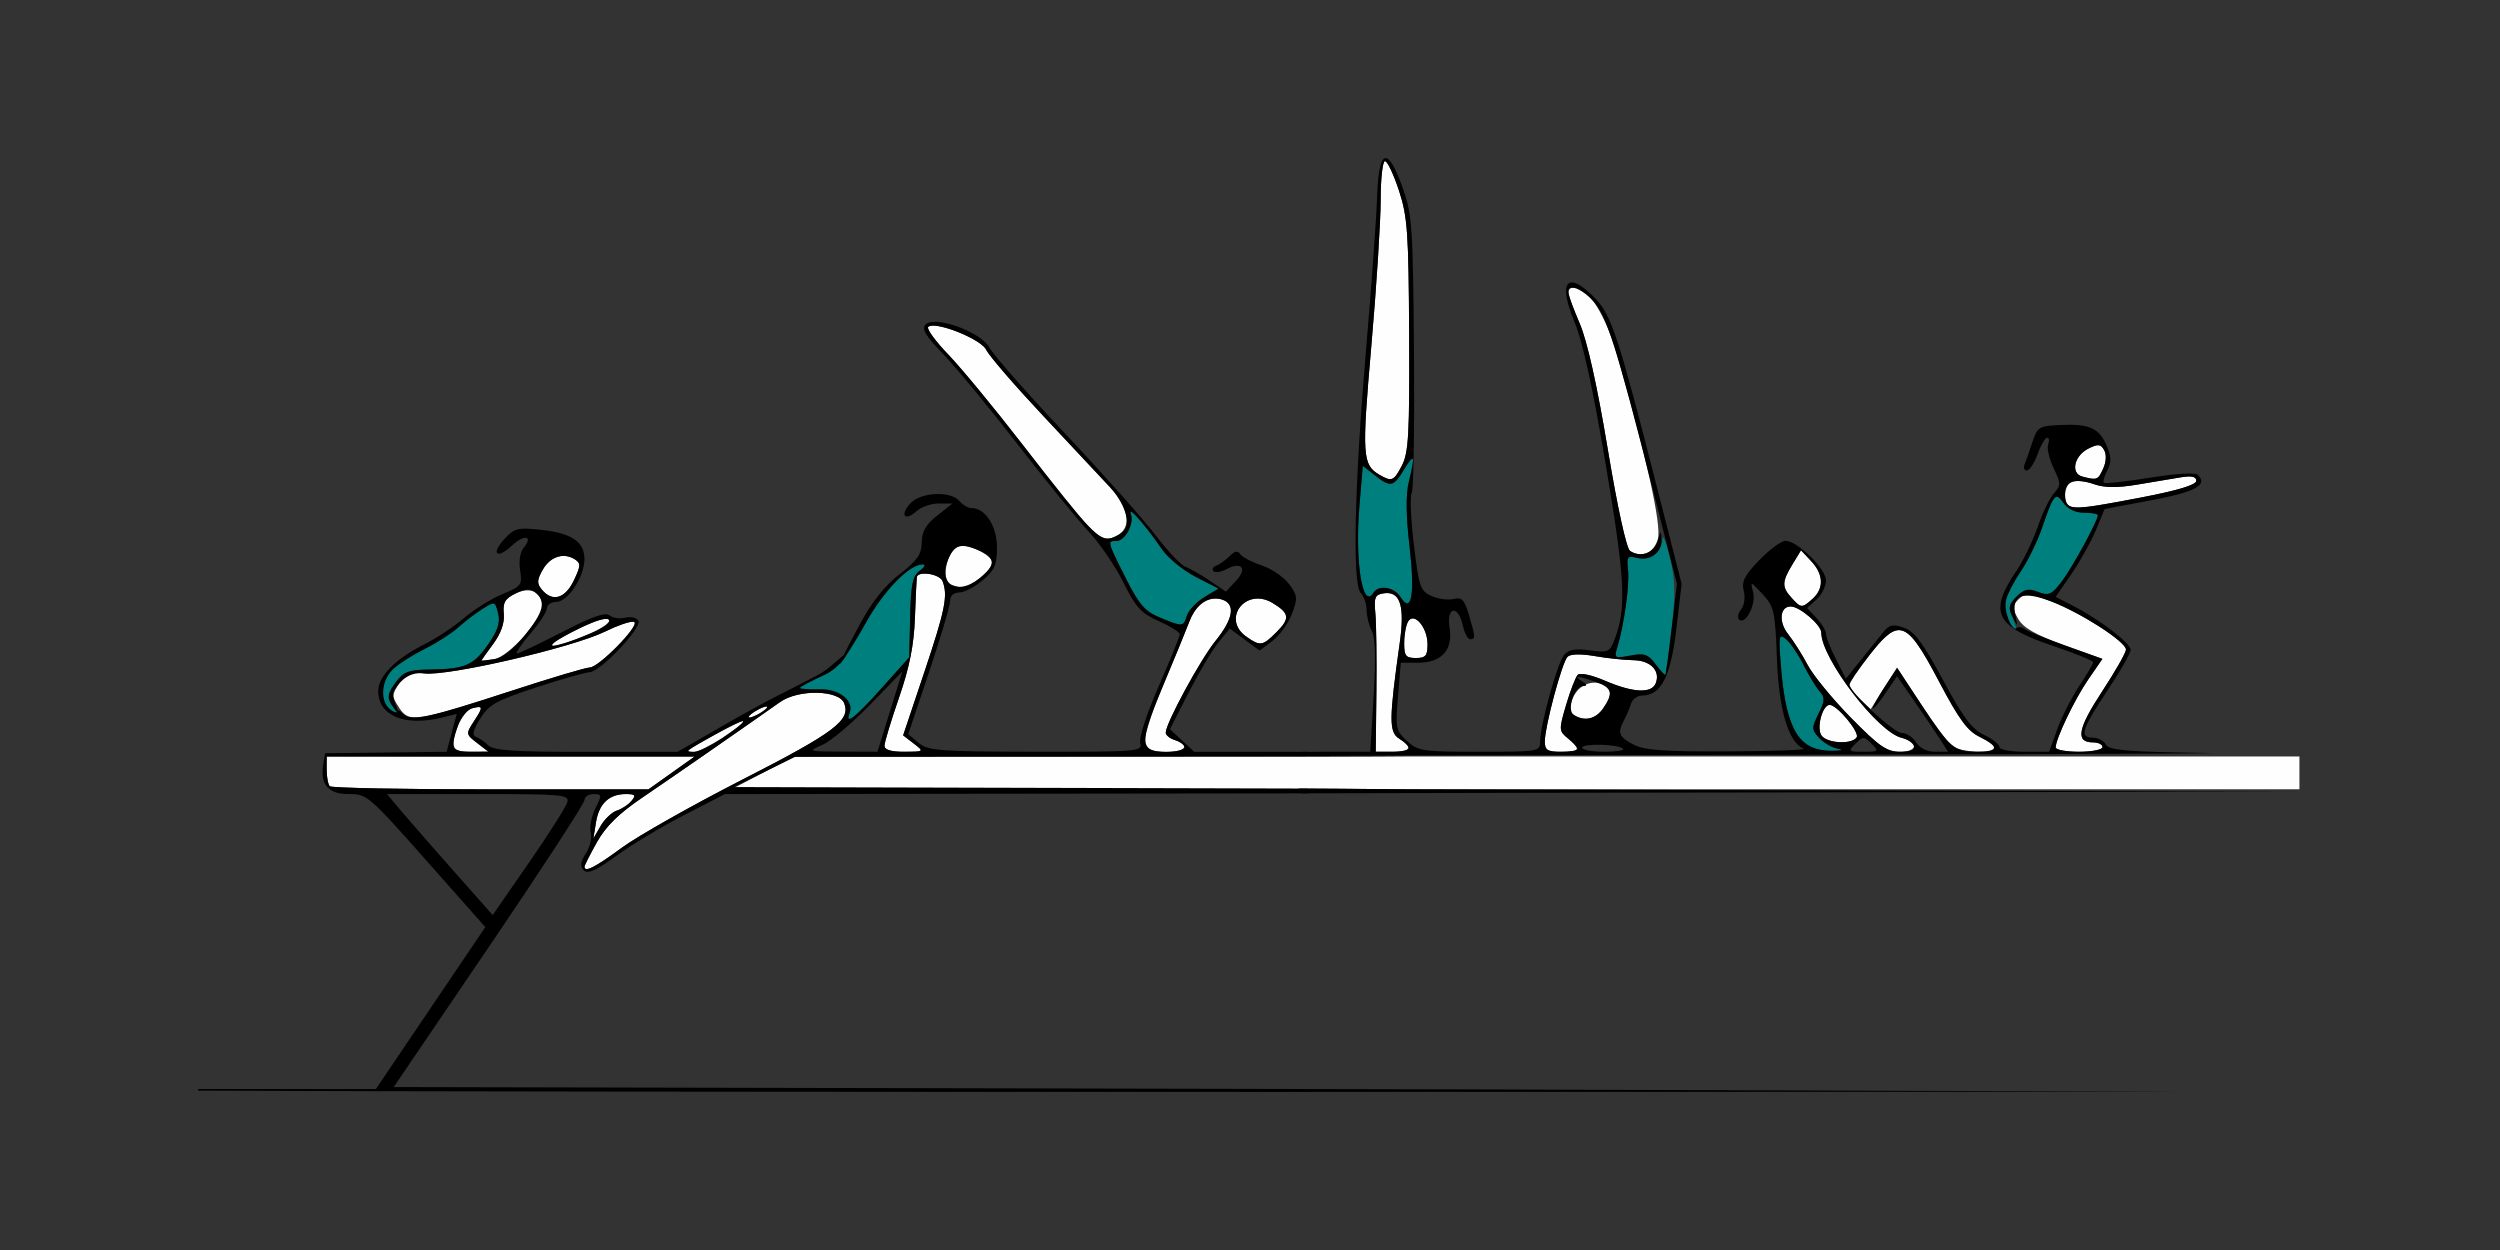 <?xml version="1.0" encoding="UTF-8" standalone="no"?>
<!-- Created with Inkscape (http://www.inkscape.org/) -->

<svg
   xmlns:dc="http://purl.org/dc/elements/1.1/"
   xmlns:cc="http://creativecommons.org/ns#"
   xmlns:rdf="http://www.w3.org/1999/02/22-rdf-syntax-ns#"
   xmlns:svg="http://www.w3.org/2000/svg"
   xmlns="http://www.w3.org/2000/svg"
   xmlns:sodipodi="http://sodipodi.sourceforge.net/DTD/sodipodi-0.dtd"
   xmlns:inkscape="http://www.inkscape.org/namespaces/inkscape"
   id="svg9200"
   version="1.1"
   inkscape:version="0.91 r13725"
   width="500"
   height="250"
   viewBox="0 0 500 250"
   sodipodi:docname="bb620301.svg">
  <rect x="0" y="0" width="500" height="250" fill="#333333" stroke="none"/>
  <defs
     id="defs9204" />
  <sodipodi:namedview
     pagecolor="#848484"
     bordercolor="#666666"
     borderopacity="1"
     objecttolerance="10"
     gridtolerance="10"
     guidetolerance="10"
     inkscape:pageopacity="0"
     inkscape:pageshadow="2"
     inkscape:window-width="1342"
     inkscape:window-height="925"
     id="namedview9202"
     showgrid="false"
     inkscape:zoom="0.93773598"
     inkscape:cx="183.67224"
     inkscape:cy="241.72824"
     inkscape:window-x="0"
     inkscape:window-y="0"
     inkscape:window-maximized="0"
     inkscape:current-layer="svg9200" />
  <g
     id="g4189"
     transform="translate(-11.827,-4.9667575e-4)">
    <path
       sodipodi:nodetypes="scsssssssssscsscsssscccsssscccsccssssssccssscsssssssssscsssccssccsssccssssssssscssssccsscccsccccsscccsssccccccccccccscccsss"
       style="fill:#fefefe"
       d="m 198.287,65.128 c -0.38,0.018 -0.665,0.101 -0.826,0.262 -0.363,0.363 1.461,2.862 4.053,5.557 2.592,2.694 9.279,10.807 14.861,18.025 5.582,7.219 11.431,14.496 12.998,16.174 2.099,2.248 3.355,2.894 4.771,2.453 4.15,-1.293 4.009,-5.492 -0.344,-10.189 -1.433,-1.547 -7.361,-7.875 -13.17,-14.062 -5.809,-6.188 -11.002,-12.2 -11.541,-13.359 -0.893,-1.922 -8.143,-4.985 -10.803,-4.859 z m 5.895,44 c -2.682,0 -4.52,6.84 -2.1,7.816 0.645,0.26 1.642,0.506 2.217,0.547 1.53,0.108 5.986,-3.614 5.986,-5 0,-1.249 -3.837,-3.363 -6.104,-3.363 z m -79.561,2.055 c -1.633,-0.034 -3.239,0.952 -4.26,2.777 -1.161,2.075 -1.185,2.738 -0.15,3.984 2.094,2.523 4.654,1.784 6.383,-1.842 1.384,-2.902 1.414,-3.453 0.221,-4.225 -0.701,-0.454 -1.451,-0.68 -2.193,-0.695 z m 72.131,3.537 c -0.831,0.004 -1.494,0.228 -1.564,0.736 -0.054,0.387 -0.226,4.078 -0.381,8.203 -0.203,5.393 -1.096,9.854 -3.182,15.879 -1.596,4.608 -2.902,8.933 -2.902,9.609 0,0.826 1.31,1.223 3.984,1.209 3.974,-0.021 3.978,-0.026 1.865,-1.652 l -2.117,-1.631 4.227,-12.605 c 4.186,-12.481 4.764,-15.356 3.66,-18.232 -0.352,-0.918 -2.205,-1.522 -3.59,-1.516 z m -79.268,3.355 c -0.757,-0.026 -1.623,0.171 -2.541,0.617 -2.126,1.034 -2.575,1.809 -2.361,4.07 0.173,1.83 -0.554,3.904 -2.109,6.012 -1.306,1.77 -2.375,3.273 -2.375,3.342 0,0.068 1.16,-0.058 2.578,-0.279 2.807,-0.439 9.609,-7.97 9.609,-10.639 0,-1.929 -1.136,-3.065 -2.801,-3.123 z m 145.949,1.629 c -3.955,-0.046 -6.459,4.748 -2.314,7.65 2.763,1.936 3.219,1.867 5.996,-0.91 2.763,-2.763 2.628,-3.786 -0.775,-5.852 -1.003,-0.609 -1.994,-0.878 -2.906,-0.889 z m -8.658,0.006 c -2.104,0.073 -4.001,1.746 -5.084,4.615 -0.64,1.695 -3.035,7.536 -5.324,12.979 -2.456,5.839 -3.912,10.547 -3.553,11.484 0.428,1.117 1.694,1.59 4.26,1.59 3.878,0 4.9,-1.351 1.773,-2.344 -1.031,-0.327 -1.875,-1 -1.875,-1.494 0,-1.865 6.909,-14.603 9.953,-18.352 3.579,-4.407 4.06,-7.404 1.332,-8.27 -0.5,-0.159 -0.997,-0.226 -1.482,-0.209 z m -121.504,4.076 c -0.951,-0.15 -3.534,0.802 -7.01,2.607 -4.04,2.098 -5.396,3.129 -3.633,2.764 5.032,-1.042 11.871,-4.315 10.947,-5.238 -0.067,-0.067 -0.169,-0.111 -0.305,-0.133 z m 5.205,0.564 c -0.793,-0.066 -3.134,0.739 -5.643,1.969 -6.503,3.19 -31.43,8.961 -36.137,8.367 -2.911,-0.367 -3.675,-0.062 -5.029,2.004 -1.504,2.294 -1.505,2.579 -0.004,4.869 2.005,3.06 3.309,2.863 22.6,-3.439 7.773,-2.54 14.752,-4.617 15.508,-4.617 1.765,0 9.834,-8.182 8.945,-9.07 -0.046,-0.046 -0.127,-0.073 -0.24,-0.082 z m 36.781,14.207 c -2.619,-0.055 -5.57,0.554 -7.418,1.855 -8.15,5.74 -21.912,15.284 -27.48,19.057 -4.764,3.228 -7.351,5.762 -9.141,8.955 -1.373,2.449 -2.496,4.664 -2.496,4.922 0,1.211 2.135,0.125 7.449,-3.787 3.179,-2.34 14.089,-8.501 24.244,-13.691 18.283,-9.344 21.564,-11.803 20.266,-15.186 -0.519,-1.352 -2.805,-2.07 -5.424,-2.125 z m -10.121,2.744 c -0.286,-0.015 -0.953,0.225 -1.727,0.639 -1.031,0.552 -1.875,1.213 -1.875,1.471 0,0.258 0.844,0.019 1.875,-0.533 1.031,-0.552 1.875,-1.215 1.875,-1.473 0,-0.064 -0.053,-0.098 -0.148,-0.104 z m -57.6,0.107 c -0.283,0.007 -0.701,0.099 -1.256,0.244 -1.695,0.443 -3.809,4.581 -3.809,7.457 0,0.842 1.178,1.26 3.516,1.246 l 3.516,-0.021 -2.281,-1.754 c -2.204,-1.694 -2.228,-1.839 -0.703,-4.166 1.504,-2.296 1.866,-3.028 1.018,-3.006 z m 52.951,2.748 c -1.077,0.241 -9.732,4.829 -11.062,5.904 -0.215,0.174 0.343,0.316 1.238,0.316 1.581,0 9.934,-5.221 9.934,-6.209 0,-0.025 -0.038,-0.028 -0.109,-0.012 z m -83.328,7.158 0,2.656 c 0,1.461 0.281,2.938 0.625,3.281 0.344,0.344 14.825,0.625 32.18,0.625 l 31.553,0 4.615,-3.281 4.615,-3.281 -36.793,0 z m 196.355,0.062 -103.074,0.027 -6.094,3.191 -6.094,3.189 115.227,0.029 0.035,-6.438 z m -136.529,7.438 c -3.335,0 -5.355,1.906 -5.959,5.625 l -0.533,3.281 1.455,-2.514 c 0.8,-1.383 2.261,-2.771 3.248,-3.084 0.987,-0.313 2.306,-1.186 2.932,-1.939 0.944,-1.138 0.75,-1.369 -1.143,-1.369 z"
       id="path9758"
       inkscape:connector-curvature="0" />
    <path
       style="fill:#007f7f"
       d="m 181.742,142.616 c 0.958,-2.497 -2.288,-4.493 -6.276,-4.388 -4.681,0.123 -5.74,0.169 -0.553,-2.727 2.609,-1.457 5.799,-3.511 5.692,-3.86 -0.106,-0.349 1.974,-2.766 4.159,-6.704 3.715,-6.695 8.865,-12.059 11.576,-12.059 0.671,0 0.428,0.549 -0.564,1.274 -1.435,1.05 -1.774,2.69 -1.922,9.292 l -0.179,8.018 -5.523,6.176 c -5.291,5.917 -7.399,7.553 -6.411,4.979 z m -92.407,-0.763 c -1.805,-1.805 -1.268,-6.188 1.018,-8.282 1.16,-1.063 4.142,-2.971 6.462,-4.117 2.32,-1.146 5.072,-3.038 6.361,-4.203 1.289,-1.166 3.721,-2.944 5.118,-3.83 2.507,-1.59 2.547,-1.177 3.155,1.246 0.457,1.821 -0.044,3.406 -1.944,6.147 -2.95,4.257 -4.646,5 -11.616,5.092 -4.32,0.057 -5.319,0.423 -6.893,2.527 -1.498,2.003 -1.173,2.865 -0.305,4.487 1.2,2.242 0.303,2.595 -1.358,0.934 z M 243.752,123.49 c -2.944,-1.22 -4.126,-2.594 -6.797,-7.897 -3.692,-7.332 -3.71,-7.404 -1.86,-7.404 1.79,0 3.618,-3.459 2.887,-5.464 -0.642,-1.762 3.023,2.433 6.265,7.17 1.172,1.712 4.189,4.173 6.705,5.468 l 4.574,2.355 -2.85,1.733 c -1.567,0.953 -3.127,2.606 -3.466,3.673 -0.723,2.279 -0.826,2.286 -5.46,0.366 z"
       id="path9754"
       inkscape:connector-curvature="0"
       sodipodi:nodetypes="sssssssscsssssssscsssssssssscsss" />
    <path
       sodipodi:nodetypes="ccssssssscscccssssssssccccsscssccsssssssccssssssssscsssssccccccccscccccccccccccsssssssscccccccccccccccccsssscccsccscsssccsssscssscsccscccssssccccsssccsssscsccccsssscsccsscscccssssccccscssssccssscccssssssscssssscccssssssccsssccsssccsssccccccccssssssssscssscccscccsccccsssccccccsssccsscccccssscccs"
       inkscape:connector-curvature="0"
       id="path9752"
       d="m 198.684,64.365 c -0.771,0.016 -1.381,0.182 -1.73,0.531 -0.868,0.868 -0.058,2.223 3.607,6.033 2.6,2.703 9.293,10.822 14.873,18.041 5.58,7.219 11.936,15.023 14.125,17.344 2.189,2.32 5.309,6.888 6.936,10.152 2.514,5.046 3.582,6.212 7.125,7.779 2.292,1.014 4.166,2.185 4.166,2.602 0,0.417 -1.904,5.11 -4.23,10.43 -2.453,5.61 -4.001,10.393 -3.686,11.387 0.516,1.625 -0.551,1.711 -20.848,1.682 -19.419,-0.028 -21.584,-0.192 -23.473,-1.768 l -2.08,-1.736 4.189,-12.49 c 2.304,-6.87 4.189,-13.246 4.189,-14.17 0,-1.032 0.695,-1.68 1.803,-1.68 0.992,0 3.101,-1.093 4.688,-2.428 2.418,-2.035 2.885,-3.096 2.885,-6.562 0,-4.252 -2.323,-7.885 -5.041,-7.885 -0.71,0 -1.817,-0.633 -2.459,-1.406 -1.737,-2.092 -7.789,-1.803 -9.848,0.473 -2.132,2.356 -1.086,3.662 1.244,1.553 0.946,-0.856 2.953,-1.553 4.459,-1.547 l 2.738,0.012 -3.047,2.402 c -2.258,1.779 -3.06,3.172 -3.1,5.379 -0.043,2.411 -0.892,3.628 -4.453,6.381 -2.987,2.309 -5.547,5.546 -7.971,10.078 -1.196,2.237 -2.416,4.539 -3.182,6.082 -1.001,0.753 -3.083,2.852 -4.967,3.854 -2.32,1.234 -6.015,3.138 -8.211,4.229 -2.196,1.091 -7.609,4.071 -12.027,6.623 l -8.035,4.641 -18.273,0 c -14.48,0 -18.55,-0.276 -19.598,-1.324 -0.727,-0.727 -1.833,-1.493 -2.459,-1.701 -0.8,-0.267 -0.545,-1.34 0.861,-3.615 1.749,-2.83 3.16,-3.617 11.248,-6.268 5.086,-1.667 9.874,-3.029 10.641,-3.029 2.072,0 10.583,-8.982 9.766,-10.305 -0.377,-0.61 -1.566,-0.879 -2.641,-0.598 -1.075,0.281 -2.481,0.074 -3.123,-0.459 -0.843,-0.699 -3.484,0.226 -9.475,3.32 -4.568,2.359 -8.632,4.291 -9.031,4.291 -0.399,0 0.784,-1.765 2.629,-3.92 1.845,-2.155 3.354,-4.476 3.354,-5.156 0,-0.681 0.85,-1.236 1.889,-1.236 2.277,0 5.602,-5.058 5.607,-8.527 0.005,-3.471 -2.504,-5.202 -8.514,-5.871 -4.755,-0.53 -5.438,-0.368 -7.426,1.748 -2.855,3.039 -1.628,4.256 1.412,1.4 2.483,-2.333 4.367,-1.97 2.355,0.453 -0.703,0.848 -0.987,2.693 -0.693,4.502 0.468,2.885 0.259,3.164 -3.514,4.725 -2.205,0.912 -5.643,3.055 -7.641,4.762 -1.998,1.706 -5.531,4.053 -7.852,5.215 -5.913,2.96 -9.375,6.444 -9.375,9.436 0,4.925 5.339,7.134 12.773,5.287 l 2.93,-0.727 -1.014,3.799 -1.014,3.799 -2.016,0 -22.168,0.268 c -0.081,-0.003 -0.117,0.071 -0.148,0.189 l -0.34,2.092 c -0.643,3.961 1.011,5.887 5.057,5.887 3.799,0 3.825,0.021 17.035,14.943 l 10.324,11.662 -10.943,16.193 0,0.004 -10.945,16.193 -18.75,-0.004 -16.781,-0.002 0,0.326 c 36.994,0.157 116.539,0.263 215.063,0.252 l 184.051,-0.029 -144.301,-0.473 -215.717,-0.471 19.076,-28.092 c 10.493,-15.451 19.078,-28.634 19.078,-29.297 0,-0.663 0.811,-1.205 1.803,-1.205 1.698,0 1.721,0.167 0.375,2.865 -0.786,1.576 -1.203,3.739 -0.924,4.807 0.279,1.067 -0.162,2.963 -0.98,4.213 -1.121,1.712 -1.223,2.538 -0.412,3.35 0.811,0.811 2.407,0.105 6.467,-2.861 2.965,-2.167 9.075,-5.837 13.576,-8.156 l 8.184,-4.217 116.666,-0.148 0.004,-0.959 -114.893,-0.299 6.18,-3.047 6.178,-3.047 102.57,-0.105 0.006,-0.832 -22.826,0 -2.443,-2.266 -2.443,-2.264 3.746,-7.346 c 2.06,-4.04 4.752,-8.57 5.984,-10.068 l 2.24,-2.725 2.977,2.201 2.977,2.201 2.572,-1.922 c 1.415,-1.057 3.167,-3.479 3.893,-5.385 1.209,-3.177 1.162,-3.675 -0.559,-5.994 -1.032,-1.391 -3.51,-3.076 -5.508,-3.744 -1.998,-0.668 -3.924,-1.684 -4.279,-2.26 -0.449,-0.727 -1.096,-0.597 -2.121,0.428 -0.811,0.811 -2.008,1.665 -2.662,1.898 -0.654,0.233 -0.909,0.727 -0.566,1.098 0.343,0.37 1.512,0.196 2.598,-0.385 3.059,-1.637 4.271,-0.172 1.924,2.326 l -2.029,2.16 -3.27,-2.219 c -1.798,-1.22 -3.975,-2.465 -4.838,-2.766 -0.863,-0.301 -3.565,-3.167 -6.004,-6.369 -2.439,-3.202 -10.593,-12.359 -18.121,-20.352 -7.528,-7.992 -14.288,-15.671 -15.02,-17.062 -1.344,-2.555 -7.717,-5.27 -11.059,-5.199 z m -0.396,0.762 c 2.659,-0.125 9.91,2.937 10.803,4.859 0.539,1.16 5.732,7.172 11.541,13.359 5.809,6.188 11.737,12.516 13.17,14.062 2.798,3.02 4.133,6.851 2.979,8.545 -0.392,0.575 -1.578,1.315 -2.635,1.645 -2.414,0.752 -4.363,-1.29 -17.77,-18.627 -5.582,-7.219 -12.27,-15.331 -14.861,-18.025 -2.592,-2.694 -4.415,-5.194 -4.053,-5.557 0.161,-0.161 0.446,-0.244 0.826,-0.262 z m 39.668,37.193 c 0.022,-0.009 0.052,-0.007 0.09,0.006 0.655,0.229 3.569,3.719 6.203,7.568 1.172,1.712 4.189,4.173 6.705,5.469 l 4.574,2.355 -2.85,1.732 c -1.567,0.953 -3.126,2.605 -3.465,3.672 -0.723,2.279 -0.828,2.288 -5.461,0.367 -2.944,-1.22 -4.126,-2.596 -6.797,-7.898 -3.692,-7.332 -3.71,-7.402 -1.859,-7.402 1.79,0 3.62,-3.46 2.889,-5.465 -0.09,-0.248 -0.096,-0.377 -0.029,-0.404 z m -33.643,6.879 c 0.156,-0.005 0.319,1.6e-4 0.49,0.018 0.821,0.084 1.828,0.42 3.096,0.998 3.048,1.389 3.022,2.963 -0.084,5.406 -4.977,3.915 -8.884,0.832 -5.934,-4.682 0.609,-1.139 1.341,-1.708 2.432,-1.74 z m -79.691,1.982 c 0.742,0.016 1.492,0.242 2.193,0.695 1.193,0.772 1.163,1.323 -0.221,4.225 -1.729,3.626 -4.289,4.365 -6.383,1.842 -1.035,-1.247 -1.01,-1.91 0.15,-3.984 1.021,-1.825 2.627,-2.812 4.26,-2.777 z m 71.719,1.695 c 0.671,0 0.427,0.548 -0.564,1.273 -1.435,1.05 -1.775,2.691 -1.922,9.293 l -0.178,8.018 -5.523,6.176 c -5.291,5.917 -7.398,7.553 -6.41,4.979 0.96,-2.503 -2.051,-4.873 -6.059,-4.768 -2.11,0.055 -3.836,-0.064 -3.836,-0.266 0,-0.202 2.215,-1.378 4.922,-2.615 1.201,-0.549 2.27,-1.437 3.062,-2.26 0.003,0.012 -0.013,0.057 -0.004,0.057 0.064,0 0.292,-0.282 0.625,-0.754 0.317,-0.394 0.532,-0.721 0.629,-0.949 1.046,-1.584 2.529,-3.999 3.832,-6.359 3.582,-6.489 8.738,-11.824 11.426,-11.824 z m 0.412,1.842 c 1.385,-0.007 3.238,0.598 3.59,1.516 1.104,2.877 0.526,5.752 -3.66,18.232 l -4.227,12.605 2.117,1.631 c 2.113,1.627 2.108,1.632 -1.865,1.652 -2.674,0.014 -3.984,-0.383 -3.984,-1.209 0,-0.677 1.307,-5.001 2.902,-9.609 2.086,-6.025 2.979,-10.486 3.182,-15.879 0.155,-4.125 0.327,-7.816 0.381,-8.203 0.071,-0.508 0.733,-0.732 1.564,-0.736 z m -79.443,3.191 c 0.606,-0.023 1.088,0.19 1.619,0.631 2.146,1.781 1.62,3.862 -2.158,8.539 -2.256,2.793 -4.439,4.497 -6.094,4.756 -1.418,0.222 -2.578,0.348 -2.578,0.279 0,-0.068 1.069,-1.572 2.375,-3.342 1.555,-2.108 2.283,-4.182 2.109,-6.012 -0.214,-2.262 0.235,-3.037 2.361,-4.07 1.028,-0.5 1.759,-0.758 2.365,-0.781 z m 146.125,1.793 c 0.913,0.011 1.903,0.28 2.906,0.889 3.404,2.065 3.538,3.089 0.775,5.852 -2.777,2.777 -3.233,2.846 -5.996,0.91 -4.144,-2.903 -1.641,-7.697 2.314,-7.65 z m -8.658,0.006 c 0.486,-0.017 0.982,0.05 1.482,0.209 2.728,0.866 2.247,3.862 -1.332,8.27 -3.044,3.749 -9.953,16.487 -9.953,18.352 0,0.494 0.844,1.167 1.875,1.494 1.031,0.327 1.875,0.988 1.875,1.469 0,0.481 -1.641,0.875 -3.648,0.875 -5.393,0 -5.486,-1.712 -0.707,-13.074 2.289,-5.443 4.684,-11.283 5.324,-12.979 1.083,-2.869 2.98,-4.542 5.084,-4.615 z m -144.191,1.029 c 0.399,0.107 0.561,0.715 0.865,1.926 0.457,1.821 -0.043,3.407 -1.943,6.148 -2.95,4.256 -4.645,5 -11.615,5.092 -4.327,0.057 -5.318,0.421 -6.902,2.539 -1.509,2.018 -1.846,2.963 -0.938,4.387 0.52,0.815 0.915,1.363 1.135,1.543 -0.143,0.224 -0.703,0.018 -1.369,-0.535 -2.082,-1.728 -1.719,-5.849 0.703,-8.068 1.16,-1.063 4.008,-2.869 6.328,-4.016 2.32,-1.146 5.273,-3.038 6.563,-4.203 1.289,-1.166 3.486,-2.845 4.883,-3.73 1.254,-0.795 1.892,-1.189 2.291,-1.082 z m 22.256,3.043 c 0.168,-0.015 0.313,-0.015 0.432,0.004 0.136,0.021 0.238,0.066 0.305,0.133 0.537,0.537 -0.855,1.597 -3.631,2.764 -8.172,3.433 -10.5,3.251 -3.684,-0.289 3.041,-1.579 5.399,-2.505 6.578,-2.611 z m 5.635,0.568 c 0.113,0.009 0.196,0.036 0.242,0.082 0.889,0.889 -7.182,9.07 -8.947,9.07 -0.756,0 -7.735,2.078 -15.508,4.617 -16.872,5.512 -20.274,6.231 -21.867,4.625 -0.483,-0.487 -0.9,-0.769 -1.078,-0.701 -0.029,-0.163 -0.05,-0.305 -0.145,-0.604 -0.308,-0.975 -1.254,-2.273 -0.424,-3.541 1.263,-1.927 3.077,-3.575 5.947,-3.213 4.707,0.594 29.635,-5.178 36.139,-8.367 2.508,-1.23 4.848,-2.034 5.641,-1.969 z m 53.822,9.941 -2.49,8.027 -2.49,8.027 -7.031,-0.021 c -6.856,-0.021 -6.956,-0.054 -4.004,-1.338 1.665,-0.724 5.95,-4.326 9.521,-8.006 z m -17.039,4.266 c 2.619,0.055 4.905,0.773 5.424,2.125 1.298,3.382 -1.982,5.841 -20.266,15.186 -10.155,5.19 -21.065,11.351 -24.244,13.691 -5.314,3.912 -7.449,4.998 -7.449,3.787 0,-0.258 1.123,-2.472 2.496,-4.922 1.79,-3.193 4.376,-5.727 9.141,-8.955 5.568,-3.773 19.331,-13.316 27.48,-19.057 1.848,-1.302 4.799,-1.911 7.418,-1.855 z m -10.121,2.744 c 0.095,0.005 0.148,0.039 0.148,0.104 0,0.258 -0.844,0.921 -1.875,1.473 -1.031,0.552 -1.875,0.791 -1.875,0.533 0,-0.258 0.844,-0.919 1.875,-1.471 0.773,-0.414 1.441,-0.654 1.727,-0.639 z m -57.6,0.107 c 0.849,-0.022 0.487,0.71 -1.018,3.006 -1.525,2.327 -1.501,2.472 0.703,4.166 l 2.281,1.754 -3.516,0.023 c -3.846,0.023 -4.164,-0.655 -2.52,-5.371 0.548,-1.572 1.814,-3.071 2.812,-3.332 0.555,-0.145 0.973,-0.237 1.256,-0.244 z m 52.713,2.84 c 0.692,-0.096 -0.535,1.02 -3.805,3.27 -2.284,1.572 -4.886,2.859 -5.781,2.859 -1.997,0 -2.065,0.053 4.543,-3.666 2.805,-1.579 4.505,-2.388 5.043,-2.463 z m -83.09,7.066 36.795,0 36.793,0 -4.615,3.281 -4.615,3.281 -31.553,0 c -17.355,0 -31.836,-0.281 -32.18,-0.625 -0.344,-0.344 -0.625,-1.82 -0.625,-3.281 z m 12.051,7.5 18.262,0 c 16.938,0 18.231,0.119 17.814,1.641 -0.247,0.902 -3.707,6.347 -7.688,12.1 l -7.238,10.459 -7.928,-8.945 c -4.361,-4.921 -9.121,-10.367 -10.576,-12.102 z m 47.775,0 c 1.893,0 2.087,0.231 1.143,1.369 -0.625,0.753 -1.945,1.626 -2.932,1.939 -0.987,0.313 -2.448,1.701 -3.248,3.084 l -1.455,2.514 0.533,-3.281 c 0.604,-3.719 2.624,-5.625 5.959,-5.625 z"
       style="fill:#000000" />
    <path
       style="fill:#fefefe"
       d="m 288.823,32.229 c -0.474,0 -0.861,3.498 -0.861,7.773 0,4.276 -0.839,17.39 -1.865,29.143 -1.921,22.011 -1.806,23.819 1.643,25.828 2.454,1.43 2.858,1.256 4.51,-1.938 1.294,-2.502 1.505,-6.405 1.406,-26.016 -0.103,-20.562 -0.325,-23.71 -2.043,-28.932 -1.06,-3.223 -2.315,-5.859 -2.789,-5.859 z m 37.871,25.312 c -1.712,0 -1.566,0.966 1.094,7.203 1.498,3.514 3.484,12.424 5.586,25.061 1.953,11.744 3.748,19.925 4.473,20.396 2.296,1.494 4.812,0.387 5.566,-2.449 0.737,-2.772 -2.353,-16.703 -8.123,-36.617 -2.397,-8.274 -5.76,-13.594 -8.596,-13.594 z m 104.863,31.502 c -0.458,-0.045 -1.073,0.185 -2.049,0.67 -2.862,1.422 -3.631,4.98 -1.211,5.607 2.954,0.765 3.122,0.703 4.164,-1.584 0.616,-1.351 0.695,-2.825 0.199,-3.711 -0.345,-0.616 -0.646,-0.937 -1.104,-0.982 z m 17.855,6.258 c -0.385,0.015 -0.841,0.067 -1.373,0.154 -1.676,0.275 -5.607,0.931 -8.736,1.459 -4.048,0.683 -6.553,0.659 -8.684,-0.084 -1.647,-0.574 -3.622,-0.802 -4.389,-0.508 -1.417,0.544 -1.909,3.517 -0.77,4.656 0.969,0.969 2.779,0.785 14.609,-1.482 7.303,-1.4 11.015,-2.521 11.016,-3.326 6.8e-4,-0.636 -0.518,-0.916 -1.674,-0.869 z m -77.387,14.756 -1.719,2.828 c -2.117,3.482 -2.143,4.509 -0.168,6.691 1.897,2.096 2.09,2.103 4.234,0.162 2.284,-2.067 2.165,-4.878 -0.316,-7.52 z m -82.838,8.553 c -0.186,0.002 -0.382,0.018 -0.586,0.047 -1.783,0.254 -2.001,0.773 -1.701,4.041 0.189,2.062 0.282,9.129 0.207,15.703 l -0.137,11.953 3.307,0 c 3.742,0 4.203,-0.866 1.393,-2.621 -2.071,-1.293 -2.058,-3.791 0.111,-19.211 0.973,-6.917 0.199,-9.944 -2.594,-9.912 z m 128.406,0.297 c -0.88,-0.056 -1.361,0.273 -2.037,0.949 -1.325,1.325 -1.334,1.746 -0.086,3.924 1.026,1.791 3.449,3.175 9.119,5.213 l 7.723,2.777 -2.814,4.09 c -2.738,3.98 -6.537,11.903 -6.537,13.635 0,0.473 2.109,0.859 4.688,0.859 2.578,0 4.688,-0.422 4.688,-0.938 0,-0.516 -0.857,-0.938 -1.904,-0.938 -3.562,0 -3.079,-2.721 1.799,-10.15 2.637,-4.017 4.793,-7.801 4.793,-8.41 0,-1.563 -9.064,-7.396 -14.998,-9.65 -2.274,-0.864 -3.552,-1.305 -4.432,-1.361 z m -47.627,2.385 c -2.192,0 -2.466,3.111 -0.49,5.578 1.053,1.315 2.802,4.078 3.887,6.141 1.085,2.062 4.978,6.809 8.652,10.547 5.663,5.762 7.159,6.797 9.828,6.797 3.538,0 3.764,-1.962 0.32,-2.787 -4.792,-1.148 -16.078,-15.906 -16.078,-21.025 0,-1.543 -4.321,-5.25 -6.119,-5.25 z m -75.693,2.402 c -0.302,0.035 -0.581,0.215 -0.809,0.574 -0.433,0.683 -0.794,2.613 -0.801,4.289 -0.012,2.629 0.306,3.047 2.328,3.047 1.966,0 2.344,-0.443 2.344,-2.746 0,-2.724 -1.754,-5.315 -3.062,-5.164 z m 97.486,2.334 c -1.696,-0.108 -3.451,1.676 -6.076,5.037 -2.185,2.797 -3.973,5.465 -3.973,5.93 0,0.465 0.958,1.744 2.129,2.844 l 2.129,2 2.629,-4.154 2.629,-4.154 4.762,7.24 c 2.619,3.982 5.41,7.768 6.203,8.412 1.59,1.292 8.582,1.625 8.582,0.408 0,-0.42 -1.371,-1.426 -3.047,-2.234 -2.382,-1.149 -4.125,-3.519 -7.988,-10.861 -3.715,-7.061 -5.798,-10.328 -7.979,-10.467 z m -64.545,4.859 c -0.938,0.025 -1.595,0.183 -1.885,0.473 -1.092,1.092 -4.516,13.829 -4.539,16.885 -0.014,1.789 0.481,2.109 3.264,2.109 3.776,0 4.031,-0.492 1.379,-2.662 -1.844,-1.508 -1.855,-1.716 -0.383,-6.713 0.835,-2.836 1.879,-5.534 2.32,-5.996 0.468,-0.49 2.751,-0.002 5.48,1.172 5.603,2.41 9.324,2.586 10.133,0.479 0.959,-2.498 -1.064,-4.558 -4.514,-4.596 -1.741,-0.019 -5.201,-0.388 -7.689,-0.82 -1.411,-0.245 -2.629,-0.355 -3.566,-0.33 z m 3.311,5.65 c -1.812,0.088 -3.468,1.302 -4.217,3.271 -0.676,1.779 -0.599,2.624 0.289,3.188 2.121,1.346 4.34,0.855 5.842,-1.289 1.872,-2.673 1.849,-4.13 -0.078,-4.869 -0.611,-0.234 -1.232,-0.33 -1.836,-0.301 z m 47.238,4.441 c -1.5,0 -2.73,4.824 -1.582,6.207 1.272,1.533 6.088,1.726 6.982,0.279 0.628,-1.016 -3.926,-6.486 -5.4,-6.486 z m -104.578,10.403 0.235,6.327 c 7.706,0.004 13.286,0.145 21.26,0.145 l 177.031,0 0,-3.281 0,-3.281 -177.656,0 c 0,0 -10.477,0.09 -20.869,0.09 z"
       id="path3475"
       inkscape:connector-curvature="0"
       sodipodi:nodetypes="ssssssssssscssscsssscccsssssccccsscccccccssscccccccsssssssccsssssssscscsscssssccccssssssssssssssssscssscccssssccsccccc" />
    <path
       style="fill:#007f7f"
       d="m 373.607,149.253 c -2.895,-1.401 -4.817,-6.707 -5.531,-15.268 -0.577,-6.916 -0.507,-7.367 0.951,-6.156 0.865,0.718 2.435,3.021 3.489,5.118 1.054,2.097 2.502,4.481 3.218,5.299 1.115,1.272 1.086,1.92 -0.205,4.508 -1.397,2.8 -1.39,3.152 0.093,4.79 0.88,0.972 2.505,1.945 3.612,2.161 1.401,0.274 1.159,0.413 -0.801,0.458 -1.547,0.035 -3.718,-0.374 -4.825,-0.91 z m -30.673,-16.419 c -1.49,-1.991 -2.235,-2.245 -5.049,-1.717 -3.125,0.586 -3.265,0.503 -2.627,-1.556 1.359,-4.39 2.508,-12.569 2.178,-15.505 -0.309,-2.745 -0.144,-2.968 1.825,-2.473 2.62,0.657 4.915,-1.052 5.056,-3.765 0.057,-1.097 0.719,0.537 1.472,3.63 1.118,4.595 1.179,7.246 0.334,14.484 -0.569,4.872 -1.126,8.944 -1.238,9.049 -0.112,0.104 -0.99,-0.861 -1.951,-2.146 z m 70.607,-8.818 c -1.334,-2.493 -0.65,-5.188 2.498,-9.825 1.374,-2.025 3.263,-5.904 4.198,-8.621 2.349,-6.828 2.699,-7.234 4.283,-4.973 0.853,1.218 2.392,1.944 4.121,1.944 1.518,0 2.759,0.225 2.759,0.5 0,1.114 -5.104,10.479 -7.237,13.277 -2.016,2.645 -2.569,2.888 -4.722,2.069 -1.981,-0.753 -2.791,-0.575 -4.315,0.949 -1.592,1.592 -1.711,2.237 -0.79,4.259 1.306,2.866 0.688,3.193 -0.796,0.421 z m -121.626,-4.624 c -1.249,-2 -4.389,-2.483 -5.409,-0.832 -2.169,3.51 -3.727,-6.163 -2.795,-17.352 l 0.67,-8.046 2.386,1.877 c 3.181,2.502 3.719,2.396 5.893,-1.17 2.071,-3.396 2.241,-2.915 0.915,2.578 -0.604,2.503 -0.554,6.742 0.15,12.746 1.135,9.678 0.412,13.756 -1.81,10.199 z"
       id="path3471"
       inkscape:connector-curvature="0"
       sodipodi:nodetypes="cssssssccccssssscsssssssssssssssssscsssss" />
    <path
       style="fill:#000000"
       d="m 288.952,31.617 c -0.958,0.013 -1.536,2.564 -1.697,7.643 -0.131,4.125 -1.122,17.836 -2.201,30.469 -2.353,27.539 -2.785,47.163 -1.076,48.883 0.645,0.649 1.172,2.177 1.172,3.396 0,1.22 0.466,3.088 1.035,4.15 0.701,1.309 0.819,5.52 0.365,13.064 l -0.67,11.131 -10.209,0 c -1.309,0 -2.438,0.049 -3.523,0.019 l 0,0.84 c 4.578,0 22.084,-0.137 22.084,-0.137 97.873,-0.118 169.314,-0.337 158.758,-0.488 -15.759,-0.226 -19.332,-0.524 -19.969,-1.662 -0.427,-0.762 -1.6,-1.385 -2.605,-1.385 -2.773,0 -2.255,-1.695 2.859,-9.375 2.576,-3.867 4.685,-7.556 4.686,-8.197 0.003,-1.32 -6.207,-6.069 -11.484,-8.783 l -3.518,-1.811 3.16,-4.592 c 1.738,-2.526 3.94,-6.48 4.895,-8.787 l 1.734,-4.195 9.285,-1.738 c 8.861,-1.66 11.413,-3.04 9.381,-5.072 -0.524,-0.524 -4.301,-0.305 -9.631,0.557 -4.823,0.78 -8.956,1.233 -9.184,1.006 -0.227,-0.227 0.079,-1.333 0.68,-2.455 0.837,-1.564 0.824,-2.685 -0.053,-4.803 -1.509,-3.643 -3.425,-4.545 -9.127,-4.301 -4.511,0.194 -4.78,0.355 -5.807,3.484 -0.592,1.805 -1.295,3.809 -1.562,4.453 -0.267,0.645 -0.057,1.172 0.469,1.172 0.525,0 1.49,-1.477 2.143,-3.281 0.653,-1.805 1.51,-3.281 1.906,-3.281 0.396,0 0.488,0.603 0.205,1.34 -0.283,0.737 0.205,2.859 1.086,4.715 1.477,3.113 1.485,3.507 0.084,5.055 -0.835,0.923 -2.308,3.968 -3.271,6.768 -0.963,2.8 -2.876,6.749 -4.25,8.773 -5.614,8.273 -4.238,11.104 7.273,14.973 4.449,1.495 8.086,2.972 8.084,3.281 -0.002,0.31 -1.264,2.463 -2.803,4.783 -1.539,2.32 -3.518,6.223 -4.398,8.672 l -1.602,4.453 -4.971,0 c -2.742,0 -4.973,-0.428 -4.973,-0.953 0,-0.524 -1.393,-1.618 -3.096,-2.43 -2.432,-1.16 -4.192,-3.514 -8.203,-10.979 -3.991,-7.426 -5.692,-9.71 -7.783,-10.443 -2.245,-0.787 -2.925,-0.632 -4.219,0.969 -0.848,1.05 -2.861,3.554 -4.473,5.564 l -2.93,3.654 -1.992,-3.904 c -1.096,-2.148 -1.992,-4.421 -1.992,-5.053 0,-0.632 -0.849,-2.054 -1.889,-3.16 l -1.891,-2.012 1.891,-1.709 c 1.039,-0.941 1.889,-2.657 1.889,-3.812 0,-2.333 -5.722,-7.92 -8.111,-7.92 -0.816,0 -3.157,1.725 -5.203,3.834 -2.992,3.083 -3.605,4.294 -3.131,6.184 0.33,1.315 0.1,2.938 -0.521,3.688 -0.611,0.737 -0.807,1.646 -0.434,2.02 1.238,1.238 3.449,-2.961 2.84,-5.393 -0.582,-2.322 -0.581,-2.321 1.895,0.35 2.298,2.48 2.504,3.405 2.85,12.84 0.377,10.283 2.313,16.82 5.34,18.037 0.658,0.265 -6.103,0.514 -15.023,0.555 -12.814,0.059 -16.799,-0.227 -18.984,-1.357 -2.956,-1.528 -3.269,-2.34 -1.896,-4.91 0.478,-0.895 1.098,-2.365 1.377,-3.268 0.279,-0.902 1.292,-1.641 2.25,-1.641 3.755,0 5.693,-3.78 6.814,-13.293 l 1.064,-9.025 -4.758,-18.656 C 335.572,67.463 334.135,63.058 330.847,59.651 c -5.538,-5.739 -7.54,-3.417 -4.115,4.77 1.626,3.887 3.676,13.261 6.268,28.65 3.895,23.136 4.156,28.566 1.682,34.986 -0.905,2.349 -1.287,2.503 -4.902,2.008 -2.908,-0.399 -4.234,-0.158 -5.139,0.932 -1.348,1.624 -4.76,13.923 -4.785,17.248 -0.016,2.078 -0.197,2.109 -12.156,2.109 -11.405,0 -12.281,-0.132 -14.49,-2.18 -2.213,-2.051 -2.318,-2.574 -1.787,-8.906 l 0.564,-6.727 3.469,0 c 4.707,0 7.008,-2.567 6.287,-7.01 -0.683,-4.21 1.712,-4.657 2.627,-0.49 0.34,1.547 1.006,2.812 1.48,2.812 1.11,0 1.089,-0.436 -0.242,-4.879 -0.917,-3.06 -1.437,-3.603 -3.047,-3.182 -1.068,0.28 -3.045,0.019 -4.395,-0.578 -2.278,-1.008 -2.535,-1.745 -3.57,-10.287 -0.613,-5.062 -0.806,-9.703 -0.43,-10.312 0.376,-0.609 0.582,-13.306 0.459,-28.217 -0.208,-25.201 -0.367,-27.516 -2.277,-32.875 -1.409,-3.952 -2.55,-5.917 -3.395,-5.906 z m -0.129,0.611 c 0.474,0 1.729,2.637 2.789,5.859 1.718,5.222 1.94,8.369 2.043,28.932 0.099,19.611 -0.113,23.514 -1.406,26.016 -1.651,3.194 -2.055,3.367 -4.51,1.938 -3.448,-2.009 -3.564,-3.817 -1.643,-25.828 1.026,-11.753 1.865,-24.867 1.865,-29.143 0,-4.276 0.388,-7.773 0.861,-7.773 z m 37.557,25.307 c 0.944,0.06 2.488,0.994 4.006,2.584 2.738,2.869 4.614,8.778 12.068,38.01 l 4.758,18.656 -1.062,9.002 c -0.584,4.951 -1.152,9.089 -1.264,9.193 -0.112,0.104 -0.992,-0.862 -1.953,-2.146 -1.49,-1.991 -2.233,-2.245 -5.047,-1.717 -3.125,0.586 -3.265,0.503 -2.627,-1.557 1.359,-4.39 2.508,-12.571 2.178,-15.506 -0.309,-2.745 -0.145,-2.967 1.824,-2.473 2.678,0.672 4.982,-1.114 4.857,-3.766 -0.083,-1.76 -0.168,-1.718 -0.74,0.35 -0.673,2.432 -3.387,3.43 -5.531,2.035 -0.725,-0.472 -2.519,-8.653 -4.473,-20.396 -2.102,-12.637 -4.088,-21.547 -5.586,-25.061 -1.279,-2.999 -2.326,-5.846 -2.326,-6.328 0,-0.639 0.351,-0.917 0.918,-0.881 z m 105.178,31.508 c 0.458,0.045 0.759,0.366 1.104,0.982 0.496,0.886 0.416,2.36 -0.199,3.711 -1.042,2.287 -1.21,2.349 -4.164,1.584 -2.42,-0.627 -1.651,-4.186 1.211,-5.607 0.976,-0.485 1.591,-0.715 2.049,-0.67 z m -137.236,2.689 c 0.273,0.12 3e-5,1.625 -0.746,4.715 -0.604,2.503 -0.554,6.742 0.15,12.746 1.135,9.678 0.411,13.755 -1.811,10.197 -1.249,-2 -4.39,-2.481 -5.41,-0.83 -2.169,3.51 -3.725,-6.164 -2.793,-17.354 l 0.67,-8.045 2.385,1.877 c 3.181,2.502 3.72,2.396 5.895,-1.17 0.906,-1.486 1.448,-2.23 1.66,-2.137 z m 155.092,3.568 c 1.156,-0.047 1.675,0.233 1.674,0.869 -8.7e-4,0.805 -3.712,1.926 -11.016,3.326 -14.625,2.803 -15.234,2.768 -15.234,-0.891 0,-2.366 2.173,-3.034 5.783,-1.775 2.13,0.743 4.636,0.767 8.684,0.084 3.129,-0.528 7.061,-1.184 8.736,-1.459 0.532,-0.087 0.988,-0.139 1.373,-0.154 z m -26.115,4.072 c 0.353,0.071 0.728,0.518 1.223,1.225 0.853,1.218 2.392,1.943 4.121,1.943 1.518,0 2.758,0.225 2.758,0.5 0,1.114 -5.104,10.479 -7.236,13.277 -2.016,2.645 -2.569,2.887 -4.723,2.068 -1.98,-0.753 -2.79,-0.575 -4.309,0.943 -1.562,1.562 -1.693,2.227 -0.795,4.025 1.065,2.132 1.071,2.128 0.572,-0.26 -0.858,-4.108 1.41,-4.996 7.168,-2.809 5.892,2.239 14.947,8.073 14.947,9.631 0,0.609 -2.156,4.394 -4.793,8.41 -4.877,7.429 -5.361,10.15 -1.799,10.15 1.047,0 1.904,0.422 1.904,0.938 0,0.516 -2.109,0.938 -4.688,0.938 -2.578,0 -4.688,-0.387 -4.688,-0.859 0,-1.73 3.798,-9.654 6.533,-13.629 l 2.811,-4.084 -7.25,-2.592 c -3.987,-1.425 -7.71,-2.937 -8.273,-3.361 -0.563,-0.424 -1.267,-0.528 -1.564,-0.23 -0.983,0.983 -2.738,-3.504 -2.203,-5.635 0.289,-1.15 1.649,-3.747 3.023,-5.771 1.374,-2.025 3.264,-5.904 4.199,-8.621 1.615,-4.694 2.285,-6.354 3.061,-6.197 z m -51.271,10.684 2.031,2.162 c 2.482,2.642 2.6,5.453 0.316,7.52 -2.145,1.941 -2.337,1.934 -4.234,-0.162 -1.975,-2.183 -1.949,-3.21 0.168,-6.691 z m -82.838,8.553 c 2.793,-0.032 3.567,2.995 2.594,9.912 -2.169,15.42 -2.182,17.918 -0.111,19.211 1.055,0.659 1.916,1.517 1.916,1.908 0,0.392 -1.489,0.713 -3.309,0.713 l -3.307,0 0.137,-11.953 c 0.075,-6.574 -0.018,-13.641 -0.207,-15.703 -0.3,-3.268 -0.082,-3.787 1.701,-4.041 0.204,-0.029 0.4,-0.045 0.586,-0.047 z m 80.779,2.682 c 1.798,0 6.119,3.707 6.119,5.25 0,5.119 11.286,19.877 16.078,21.025 1.135,0.272 2.237,1.01 2.447,1.641 0.25,0.751 -0.703,1.146 -2.768,1.146 -2.669,0 -4.165,-1.035 -9.828,-6.797 -3.674,-3.738 -7.568,-8.484 -8.652,-10.547 -1.085,-2.062 -2.834,-4.826 -3.887,-6.141 -1.975,-2.467 -1.701,-5.578 0.49,-5.578 z m -75.693,2.402 c 1.309,-0.151 3.062,2.441 3.062,5.164 0,2.304 -0.377,2.746 -2.344,2.746 -2.022,0 -2.341,-0.418 -2.328,-3.047 0.008,-1.676 0.368,-3.606 0.801,-4.289 0.228,-0.359 0.507,-0.539 0.809,-0.574 z m 97.486,2.334 c 2.18,0.139 4.264,3.406 7.979,10.467 3.863,7.343 5.607,9.713 7.988,10.861 4.034,1.945 3.851,2.998 -0.523,2.998 -4.521,0 -5.416,-0.763 -11.197,-9.555 l -4.742,-7.213 -2.432,3.676 c -1.338,2.022 -2.434,3.994 -2.434,4.383 0,0.389 1.088,-0.893 2.416,-2.848 l 2.414,-3.553 3.451,4.977 c 1.898,2.737 4.197,6.137 5.107,7.555 l 1.654,2.578 -2.607,0 c -1.593,0 -3.064,-0.73 -3.779,-1.875 -0.644,-1.031 -1.922,-1.875 -2.84,-1.875 -1.617,0 -10.504,-8.218 -10.504,-9.713 0,-0.408 1.788,-3.029 3.973,-5.826 2.625,-3.361 4.38,-5.145 6.076,-5.037 z m -23.578,1.279 c 0.203,0.02 0.479,0.219 0.844,0.521 0.865,0.718 2.435,3.022 3.488,5.119 1.054,2.097 2.502,4.482 3.219,5.299 1.115,1.272 1.086,1.918 -0.205,4.506 -1.397,2.8 -1.391,3.153 0.092,4.791 0.88,0.972 2.505,1.946 3.611,2.162 1.401,0.274 1.159,0.412 -0.801,0.457 -6.659,0.152 -9.344,-4.043 -10.355,-16.178 -0.433,-5.187 -0.5,-6.737 0.107,-6.678 z m -40.967,3.58 c 0.938,-0.025 2.156,0.085 3.566,0.33 2.488,0.432 5.948,0.801 7.689,0.82 3.45,0.038 5.472,2.097 4.514,4.596 -0.809,2.108 -4.53,1.932 -10.133,-0.479 -2.729,-1.174 -5.013,-1.662 -5.48,-1.172 -0.441,0.462 -1.485,3.16 -2.32,5.996 -1.472,4.997 -1.461,5.205 0.383,6.713 1.046,0.856 1.902,1.805 1.902,2.109 0,0.304 -1.477,0.553 -3.281,0.553 -2.783,0 -3.277,-0.321 -3.264,-2.109 0.023,-3.056 3.447,-15.793 4.539,-16.885 0.289,-0.289 0.947,-0.448 1.885,-0.473 z m 0.342,4.525 c 0.448,0.015 1.581,0.34 3.391,0.971 3.307,1.153 3.623,2.282 1.492,5.324 -1.502,2.144 -3.721,2.635 -5.842,1.289 -1.506,-0.956 0.061,-5.761 1.887,-5.783 0.828,-0.01 0.763,-0.293 -0.211,-0.922 -0.929,-0.601 -1.165,-0.894 -0.717,-0.879 z m 50.207,5.566 c 1.475,0 6.029,5.47 5.4,6.486 -0.894,1.447 -5.71,1.254 -6.982,-0.279 -1.148,-1.383 0.082,-6.207 1.582,-6.207 z m 6.76,6.629 c 0.424,0 0.848,0.38 1.607,1.139 1.518,1.518 1.428,1.607 -1.607,1.607 -3.036,0 -3.125,-0.089 -1.607,-1.607 0.759,-0.759 1.183,-1.139 1.607,-1.139 z m -52.525,1.346 c 1.92,0.05 3.958,0.331 4.426,0.799 0.33,0.33 -1.369,0.602 -3.775,0.602 -2.406,0 -4.375,-0.367 -4.375,-0.814 0,-0.456 1.804,-0.636 3.725,-0.586 z m -60.164,8.752 c -1.012,0 0.312,0.961 0.312,0.961 5e-5,1.6e-4 0.137,-3.3e-4 0.205,-5e-4 14.945,-0.036 28.32,-0.075 47.718,-0.105 l 152.109,-0.23 -177.656,-0.473 z"
       id="path3469"
       inkscape:connector-curvature="0"
       sodipodi:nodetypes="ssssssccscccsssscccccccsscsssscssssssssscsccsssssscccscccssscscssscsssssscssssssssssccsssssssscsssscssssssccsccssssssscsssscccsssccsssscccscsssssscsscssssssssssssssccccssssscsssccsssssccsssssssssssssssssssssscccssccccssssssssssssscsssssscssssscsssssscssssssssscsscsssccsscccc" />
  </g>
</svg>

